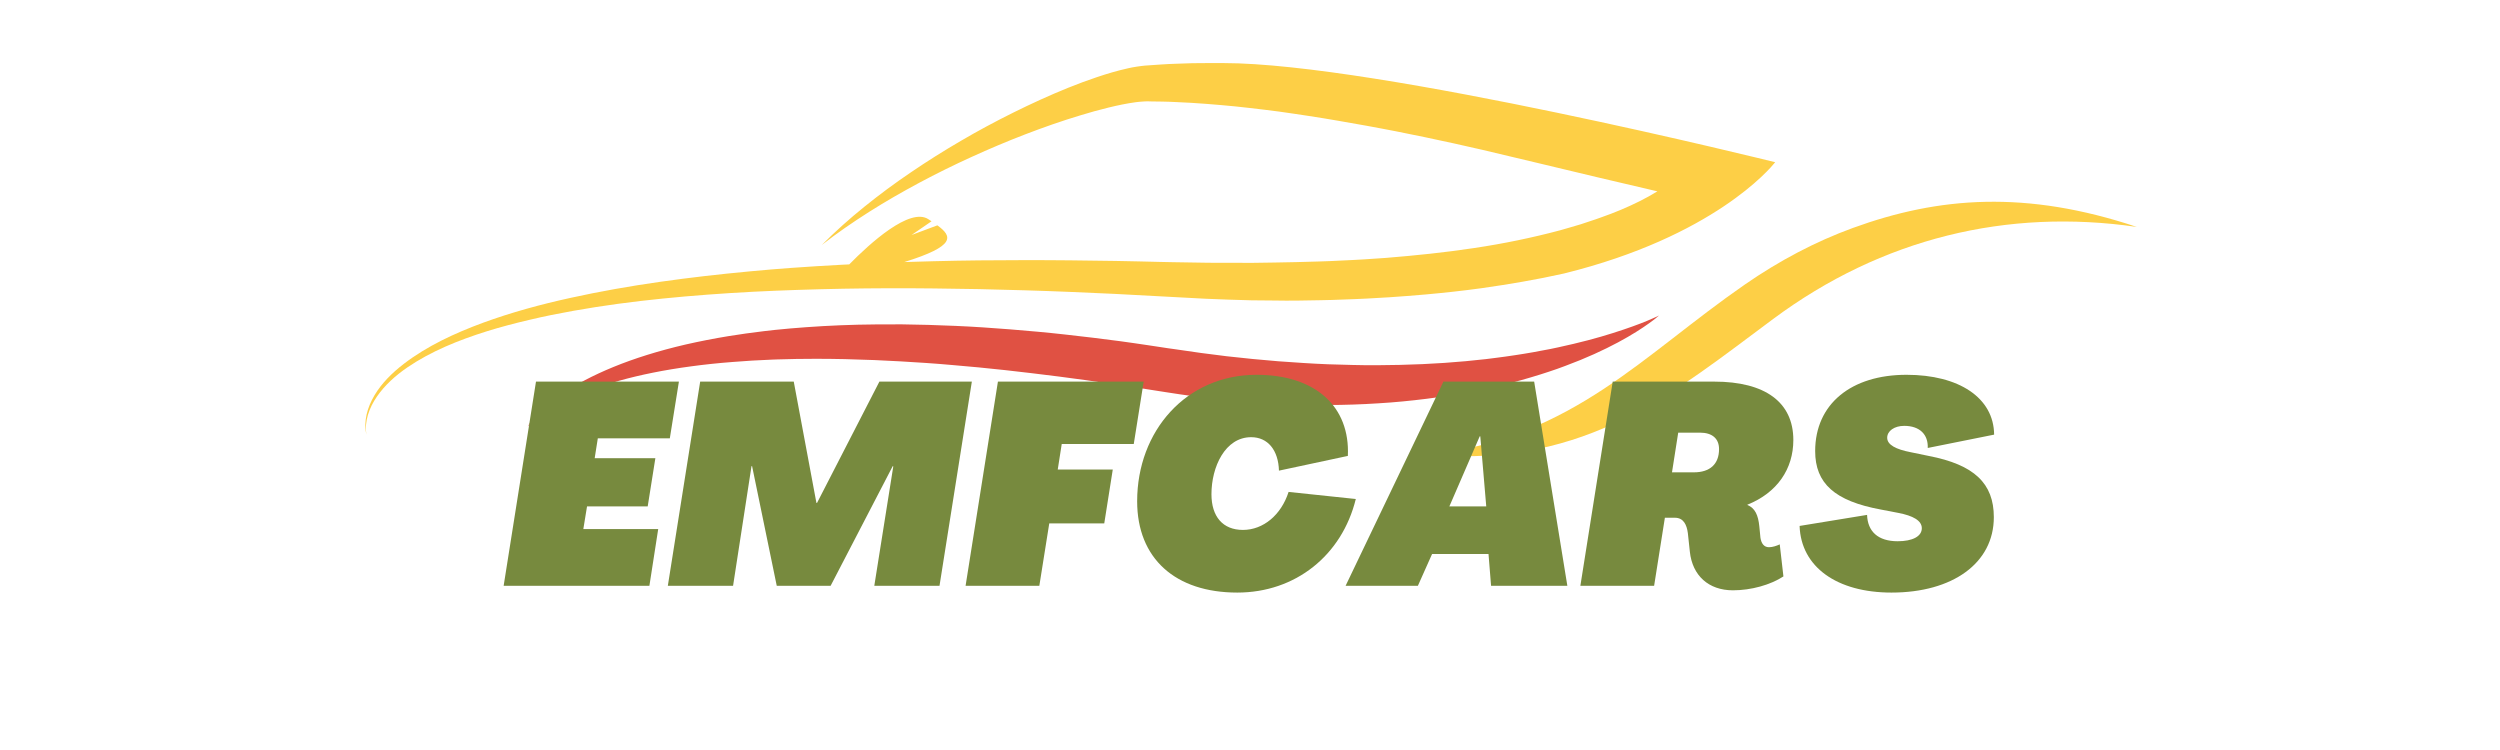 <svg xmlns="http://www.w3.org/2000/svg" xmlns:xlink="http://www.w3.org/1999/xlink" width="500" zoomAndPan="magnify" viewBox="0 0 375 112.5" height="150" preserveAspectRatio="xMidYMid meet" version="1.0"><defs><g/><clipPath id="fef2913284"><path d="M 54.703 9.461 L 267 9.461 L 267 66 L 54.703 66 Z M 54.703 9.461 " clip-rule="nonzero"/></clipPath><clipPath id="cdaef5e593"><path d="M 214.648 30.168 L 320.52 30.168 L 320.52 68.438 L 214.648 68.438 Z M 214.648 30.168 " clip-rule="nonzero"/></clipPath></defs><g clip-path="url(#fef2913284)"><path fill="#fdcf46" d="M 266.273 24.332 C 266.273 24.332 266.262 24.352 266.23 24.391 C 265.547 25.25 257.012 35.484 234.617 41.02 C 234.586 41.031 234.559 41.039 234.531 41.039 C 230.453 41.953 226.352 42.641 222.25 43.227 C 219.41 43.621 216.566 43.926 213.73 44.18 C 213.711 44.18 213.688 44.184 213.668 44.184 C 211.922 44.336 210.168 44.473 208.422 44.59 L 204.965 44.789 C 203.809 44.855 202.656 44.883 201.508 44.93 C 199.199 45.035 196.898 45.047 194.598 45.09 C 193.445 45.117 192.293 45.086 191.141 45.078 L 187.695 45.047 C 185.395 44.98 183.066 44.918 180.785 44.809 L 167.176 44.082 C 164.914 43.973 162.652 43.867 160.391 43.781 C 158.133 43.684 155.867 43.613 153.605 43.543 C 149.082 43.406 144.555 43.305 140.031 43.266 C 135.508 43.215 130.984 43.227 126.465 43.309 C 124.133 43.355 121.805 43.414 119.477 43.492 C 117.344 43.562 115.211 43.648 113.078 43.758 C 113.023 43.762 112.961 43.762 112.906 43.766 C 108.398 44.004 103.891 44.332 99.41 44.785 C 94.922 45.234 90.453 45.832 86.035 46.617 C 83.824 47.012 81.621 47.449 79.449 47.969 C 77.277 48.477 75.113 49.039 72.992 49.703 C 68.766 51.031 64.621 52.703 61.066 55.137 C 59.305 56.352 57.703 57.789 56.535 59.492 C 55.949 60.34 55.484 61.254 55.191 62.223 C 54.914 63.188 54.777 64.211 54.977 65.203 C 54.707 64.219 54.77 63.176 54.988 62.18 C 55.215 61.18 55.629 60.211 56.168 59.305 C 57.242 57.484 58.82 55.93 60.555 54.59 C 64.062 51.898 68.203 49.984 72.441 48.418 C 76.691 46.863 81.094 45.664 85.547 44.688 C 89.996 43.707 94.496 42.918 99.016 42.273 C 103.449 41.641 107.914 41.133 112.371 40.715 C 112.457 40.707 112.539 40.699 112.625 40.691 C 114.648 40.5 116.672 40.332 118.699 40.184 C 121.23 40 123.766 39.848 126.297 39.711 C 126.664 39.691 127.023 39.676 127.387 39.66 C 130.441 36.547 136.484 31.031 139.27 32.891 C 139.426 32.992 139.578 33.094 139.73 33.191 L 136.727 35.254 L 140.605 33.801 C 142.867 35.453 143.438 36.883 135.645 39.309 C 137.094 39.262 138.543 39.223 139.992 39.184 C 144.555 39.062 149.125 39.023 153.691 39.02 C 155.973 39.023 158.258 39.023 160.535 39.051 C 162.82 39.066 165.102 39.098 167.383 39.141 C 169.668 39.176 171.945 39.242 174.227 39.293 L 175.906 39.328 L 177.613 39.355 L 181.02 39.41 C 182.164 39.438 183.266 39.418 184.395 39.418 L 187.75 39.43 C 189.988 39.391 192.238 39.379 194.48 39.316 C 196.723 39.25 198.965 39.211 201.199 39.082 C 202.316 39.023 203.441 38.988 204.555 38.91 L 207.895 38.684 C 212.344 38.324 216.773 37.867 221.145 37.203 C 225.523 36.551 229.832 35.66 234.023 34.543 C 235.066 34.258 236.094 33.934 237.129 33.637 L 238.652 33.129 C 239.16 32.961 239.672 32.797 240.164 32.609 C 242.176 31.906 244.113 31.098 245.953 30.176 C 246.406 29.938 246.863 29.703 247.309 29.461 L 248.609 28.699 L 248.332 28.637 L 239.688 26.609 L 231.051 24.543 L 222.414 22.488 C 219.531 21.82 216.641 21.188 213.738 20.578 C 212.293 20.273 210.84 19.988 209.391 19.695 C 207.934 19.422 206.48 19.129 205.027 18.871 C 203.57 18.605 202.113 18.348 200.656 18.102 C 199.199 17.844 197.742 17.613 196.277 17.387 C 194.82 17.152 193.359 16.961 191.895 16.742 C 190.434 16.566 188.969 16.355 187.504 16.203 L 185.301 15.961 C 184.57 15.883 183.84 15.824 183.109 15.758 C 181.637 15.613 180.18 15.535 178.711 15.426 C 177.98 15.375 177.25 15.355 176.52 15.316 C 175.785 15.281 175.051 15.246 174.324 15.238 L 173.234 15.223 L 172.688 15.215 L 172.277 15.203 L 172.172 15.203 L 172.234 15.195 C 171.871 15.207 171.434 15.219 171.227 15.246 L 170.824 15.277 L 170.336 15.336 C 169.02 15.512 167.625 15.805 166.238 16.145 C 164.852 16.48 163.461 16.871 162.07 17.297 C 159.289 18.129 156.527 19.102 153.797 20.148 C 151.07 21.195 148.383 22.336 145.723 23.547 C 143.066 24.758 140.449 26.043 137.887 27.418 C 135.324 28.793 132.801 30.238 130.359 31.789 C 127.914 33.344 125.527 34.98 123.258 36.758 C 125.262 34.746 127.402 32.828 129.652 31.016 C 131.902 29.199 134.242 27.465 136.668 25.828 C 139.09 24.18 141.578 22.617 144.137 21.125 C 146.688 19.629 149.305 18.227 151.984 16.895 C 154.668 15.566 157.395 14.309 160.223 13.168 C 161.637 12.598 163.074 12.062 164.551 11.566 C 166.031 11.07 167.539 10.613 169.18 10.25 L 169.801 10.117 C 170.023 10.074 170.277 10.035 170.516 9.996 C 171.047 9.91 171.359 9.883 171.75 9.84 L 174.184 9.672 C 174.965 9.613 175.742 9.586 176.52 9.559 C 177.293 9.531 178.074 9.492 178.848 9.48 C 180.395 9.457 181.949 9.461 183.492 9.461 C 206.48 9.461 266.273 24.332 266.273 24.332 " fill-opacity="1" fill-rule="nonzero"/></g><path fill="#e05143" d="M 248.855 47.324 C 248.855 47.324 248.734 47.434 248.484 47.637 C 248.238 47.844 247.863 48.137 247.355 48.496 C 246.34 49.227 244.789 50.242 242.691 51.363 C 240.59 52.488 237.941 53.723 234.777 54.891 C 234.379 55.035 233.977 55.184 233.566 55.336 C 233.156 55.477 232.738 55.617 232.312 55.762 C 231.461 56.055 230.574 56.316 229.66 56.594 C 228.75 56.879 227.805 57.121 226.836 57.383 C 225.863 57.637 224.863 57.863 223.84 58.113 C 219.742 59.039 215.219 59.754 210.398 60.215 C 209.195 60.32 207.969 60.438 206.73 60.5 C 205.492 60.562 204.23 60.66 202.961 60.684 C 201.695 60.719 200.406 60.762 199.113 60.746 C 197.812 60.738 196.504 60.766 195.184 60.715 C 192.547 60.648 189.875 60.488 187.168 60.297 C 185.82 60.184 184.465 60.055 183.098 59.918 C 181.73 59.754 180.352 59.594 178.965 59.426 C 177.605 59.254 176.289 59.039 174.941 58.836 C 173.59 58.629 172.242 58.418 170.891 58.203 C 168.219 57.797 165.535 57.402 162.859 57.02 C 160.172 56.648 157.484 56.301 154.805 55.984 C 152.129 55.652 149.457 55.375 146.805 55.109 C 144.148 54.879 141.52 54.617 138.914 54.445 C 136.312 54.273 133.734 54.117 131.203 54.012 C 128.188 53.887 125.23 53.82 122.352 53.82 C 120.398 53.82 118.488 53.852 116.617 53.914 C 116.359 53.922 116.102 53.93 115.848 53.941 C 113.801 54.02 111.809 54.137 109.883 54.297 C 107.715 54.461 105.625 54.684 103.633 54.957 C 99.645 55.488 96.027 56.227 92.902 57.102 C 89.777 57.973 87.133 58.977 85.062 59.984 C 82.984 60.984 81.473 61.977 80.52 62.734 C 80.043 63.109 79.695 63.422 79.473 63.641 C 79.25 63.859 79.152 63.984 79.152 63.984 C 79.152 63.984 79.445 63.422 80.258 62.508 C 81.078 61.609 82.41 60.359 84.367 59.035 C 86.324 57.707 88.891 56.324 92.012 55.047 C 95.125 53.77 98.785 52.617 102.863 51.672 C 104.906 51.207 107.051 50.785 109.281 50.418 C 111.008 50.137 112.785 49.891 114.605 49.672 C 115.145 49.609 115.68 49.547 116.223 49.488 C 117.77 49.332 119.344 49.191 120.949 49.078 C 124.301 48.836 127.766 48.691 131.305 48.664 C 132.613 48.645 133.934 48.648 135.262 48.652 C 136.59 48.672 137.926 48.695 139.27 48.734 C 140.613 48.773 141.969 48.824 143.32 48.883 C 144.684 48.934 146.043 49.023 147.41 49.105 C 150.141 49.293 152.891 49.496 155.645 49.758 C 158.398 50.008 161.156 50.332 163.91 50.656 C 165.281 50.832 166.652 51.004 168.027 51.18 C 169.395 51.375 170.766 51.559 172.125 51.77 C 172.805 51.871 173.488 51.977 174.168 52.078 L 175.184 52.234 L 176.145 52.367 C 177.484 52.562 178.82 52.754 180.152 52.945 C 181.445 53.109 182.738 53.273 184.02 53.438 C 185.32 53.574 186.609 53.707 187.895 53.848 C 190.465 54.102 193.012 54.305 195.516 54.449 C 198.023 54.613 200.492 54.703 202.906 54.746 C 205.32 54.809 207.684 54.789 209.984 54.734 C 214.582 54.633 218.93 54.324 222.918 53.863 C 223.91 53.73 224.895 53.625 225.844 53.484 C 226.789 53.332 227.727 53.227 228.629 53.062 C 229.531 52.91 230.414 52.766 231.262 52.59 C 231.691 52.512 232.109 52.434 232.523 52.355 C 232.938 52.266 233.344 52.18 233.742 52.098 C 236.938 51.41 239.699 50.672 241.938 49.957 C 244.18 49.25 245.922 48.605 247.086 48.117 C 247.664 47.871 248.113 47.676 248.41 47.539 C 248.707 47.402 248.855 47.324 248.855 47.324 " fill-opacity="1" fill-rule="nonzero"/><g clip-path="url(#cdaef5e593)"><path fill="#fdcf46" d="M 277.926 34.195 C 272.324 36.238 266.91 39.09 261.711 42.691 C 246.207 53.43 236.363 65.203 214.84 68.25 C 238.094 70.035 251.109 58.875 265.973 47.848 C 282.312 35.719 301.098 31.219 320.52 34.039 C 303.902 28.492 290.824 29.496 277.926 34.195 " fill-opacity="1" fill-rule="nonzero"/></g><g fill="#778a3e" fill-opacity="1"><g transform="translate(75.336, 87.867)"><g><path d="M 0.211 0 L 22.074 0 L 23.395 -8.508 L 12.164 -8.508 L 12.719 -11.91 L 21.82 -11.91 L 22.969 -19.141 L 13.867 -19.141 L 14.336 -22.117 L 25.137 -22.117 L 26.5 -30.625 L 5.062 -30.625 Z M 0.211 0 "/></g></g></g><g fill="#778a3e" fill-opacity="1"><g transform="translate(99.965, 87.867)"><g><path d="M 0.211 0 L 9.996 0 L 12.762 -17.949 L 12.848 -17.949 L 16.547 0 L 24.629 0 L 33.945 -17.949 L 34.027 -17.906 L 31.18 0 L 40.961 0 L 45.812 -30.625 L 31.945 -30.625 L 22.586 -12.422 L 22.5 -12.422 L 19.098 -30.625 L 5.062 -30.625 Z M 0.211 0 "/></g></g></g><g fill="#778a3e" fill-opacity="1"><g transform="translate(144.627, 87.867)"><g><path d="M 0.211 0 L 11.273 0 L 12.762 -9.359 L 21.012 -9.359 L 22.289 -17.441 L 14.035 -17.441 L 14.633 -21.27 L 25.438 -21.27 L 26.926 -30.625 L 5.062 -30.625 Z M 0.211 0 "/></g></g></g><g fill="#778a3e" fill-opacity="1"><g transform="translate(169.085, 87.867)"><g><path d="M 16.504 1.02 C 25.223 1.02 32.199 -4.551 34.285 -13.016 L 24.203 -14.078 C 23.098 -10.633 20.418 -8.379 17.355 -8.379 C 14.336 -8.379 12.633 -10.379 12.633 -13.738 C 12.633 -17.824 14.676 -22.289 18.59 -22.289 C 21.098 -22.289 22.672 -20.332 22.758 -17.27 L 33.094 -19.48 C 33.434 -26.84 28.285 -31.648 19.395 -31.648 C 8.848 -31.648 1.488 -23.223 1.488 -12.676 C 1.488 -4.082 7.23 1.02 16.504 1.02 Z M 16.504 1.02 "/></g></g></g><g fill="#778a3e" fill-opacity="1"><g transform="translate(203.582, 87.867)"><g><path d="M -1.742 0 L 9.102 0 L 11.23 -4.766 L 19.695 -4.766 L 20.078 0 L 31.52 0 L 26.543 -30.625 L 12.93 -30.625 Z M 13.824 -11.91 L 18.375 -22.418 L 18.461 -22.418 L 19.355 -11.91 Z M 13.824 -11.91 "/></g></g></g><g fill="#778a3e" fill-opacity="1"><g transform="translate(236.845, 87.867)"><g><path d="M 23.098 0.68 C 25.82 0.68 28.711 -0.129 30.668 -1.402 L 30.117 -6.211 C 29.648 -5.996 29.051 -5.785 28.5 -5.785 C 27.734 -5.785 27.352 -6.379 27.223 -7.188 L 27.051 -8.934 C 26.883 -10.59 26.414 -11.656 25.266 -12.121 L 25.266 -12.164 C 29.734 -13.953 32.156 -17.523 32.156 -21.863 C 32.156 -27.52 27.945 -30.625 20.289 -30.625 L 5.062 -30.625 L 0.211 0 L 11.273 0 L 12.887 -10.207 L 14.379 -10.207 C 15.695 -10.207 16.164 -9.145 16.332 -7.91 L 16.633 -5.105 C 17.016 -1.531 19.438 0.68 23.098 0.68 Z M 13.953 -17.016 L 14.887 -22.969 L 18.164 -22.969 C 19.992 -22.969 21.012 -22.074 21.012 -20.504 C 21.012 -18.246 19.652 -17.016 17.227 -17.016 Z M 13.953 -17.016 "/></g></g></g><g fill="#778a3e" fill-opacity="1"><g transform="translate(269.384, 87.867)"><g><path d="M 14.336 1.02 C 23.523 1.02 29.691 -3.402 29.691 -10.293 C 29.691 -15.355 26.754 -18.164 19.906 -19.48 L 17.227 -20.035 C 15.016 -20.461 13.695 -21.141 13.695 -22.203 C 13.695 -23.223 14.762 -23.988 16.25 -23.988 C 18.59 -23.988 19.863 -22.672 19.777 -20.672 L 29.734 -22.672 C 29.691 -28.199 24.457 -31.648 16.59 -31.648 C 8.293 -31.648 2.891 -27.266 2.891 -20.203 C 2.891 -15.355 5.828 -12.719 12.719 -11.441 L 15.355 -10.934 C 17.566 -10.508 18.887 -9.785 18.887 -8.633 C 18.887 -7.402 17.48 -6.68 15.27 -6.68 C 12.293 -6.68 10.762 -8.168 10.676 -10.633 L 0.555 -8.977 C 0.766 -2.809 6.168 1.02 14.336 1.02 Z M 14.336 1.02 "/></g></g></g></svg>